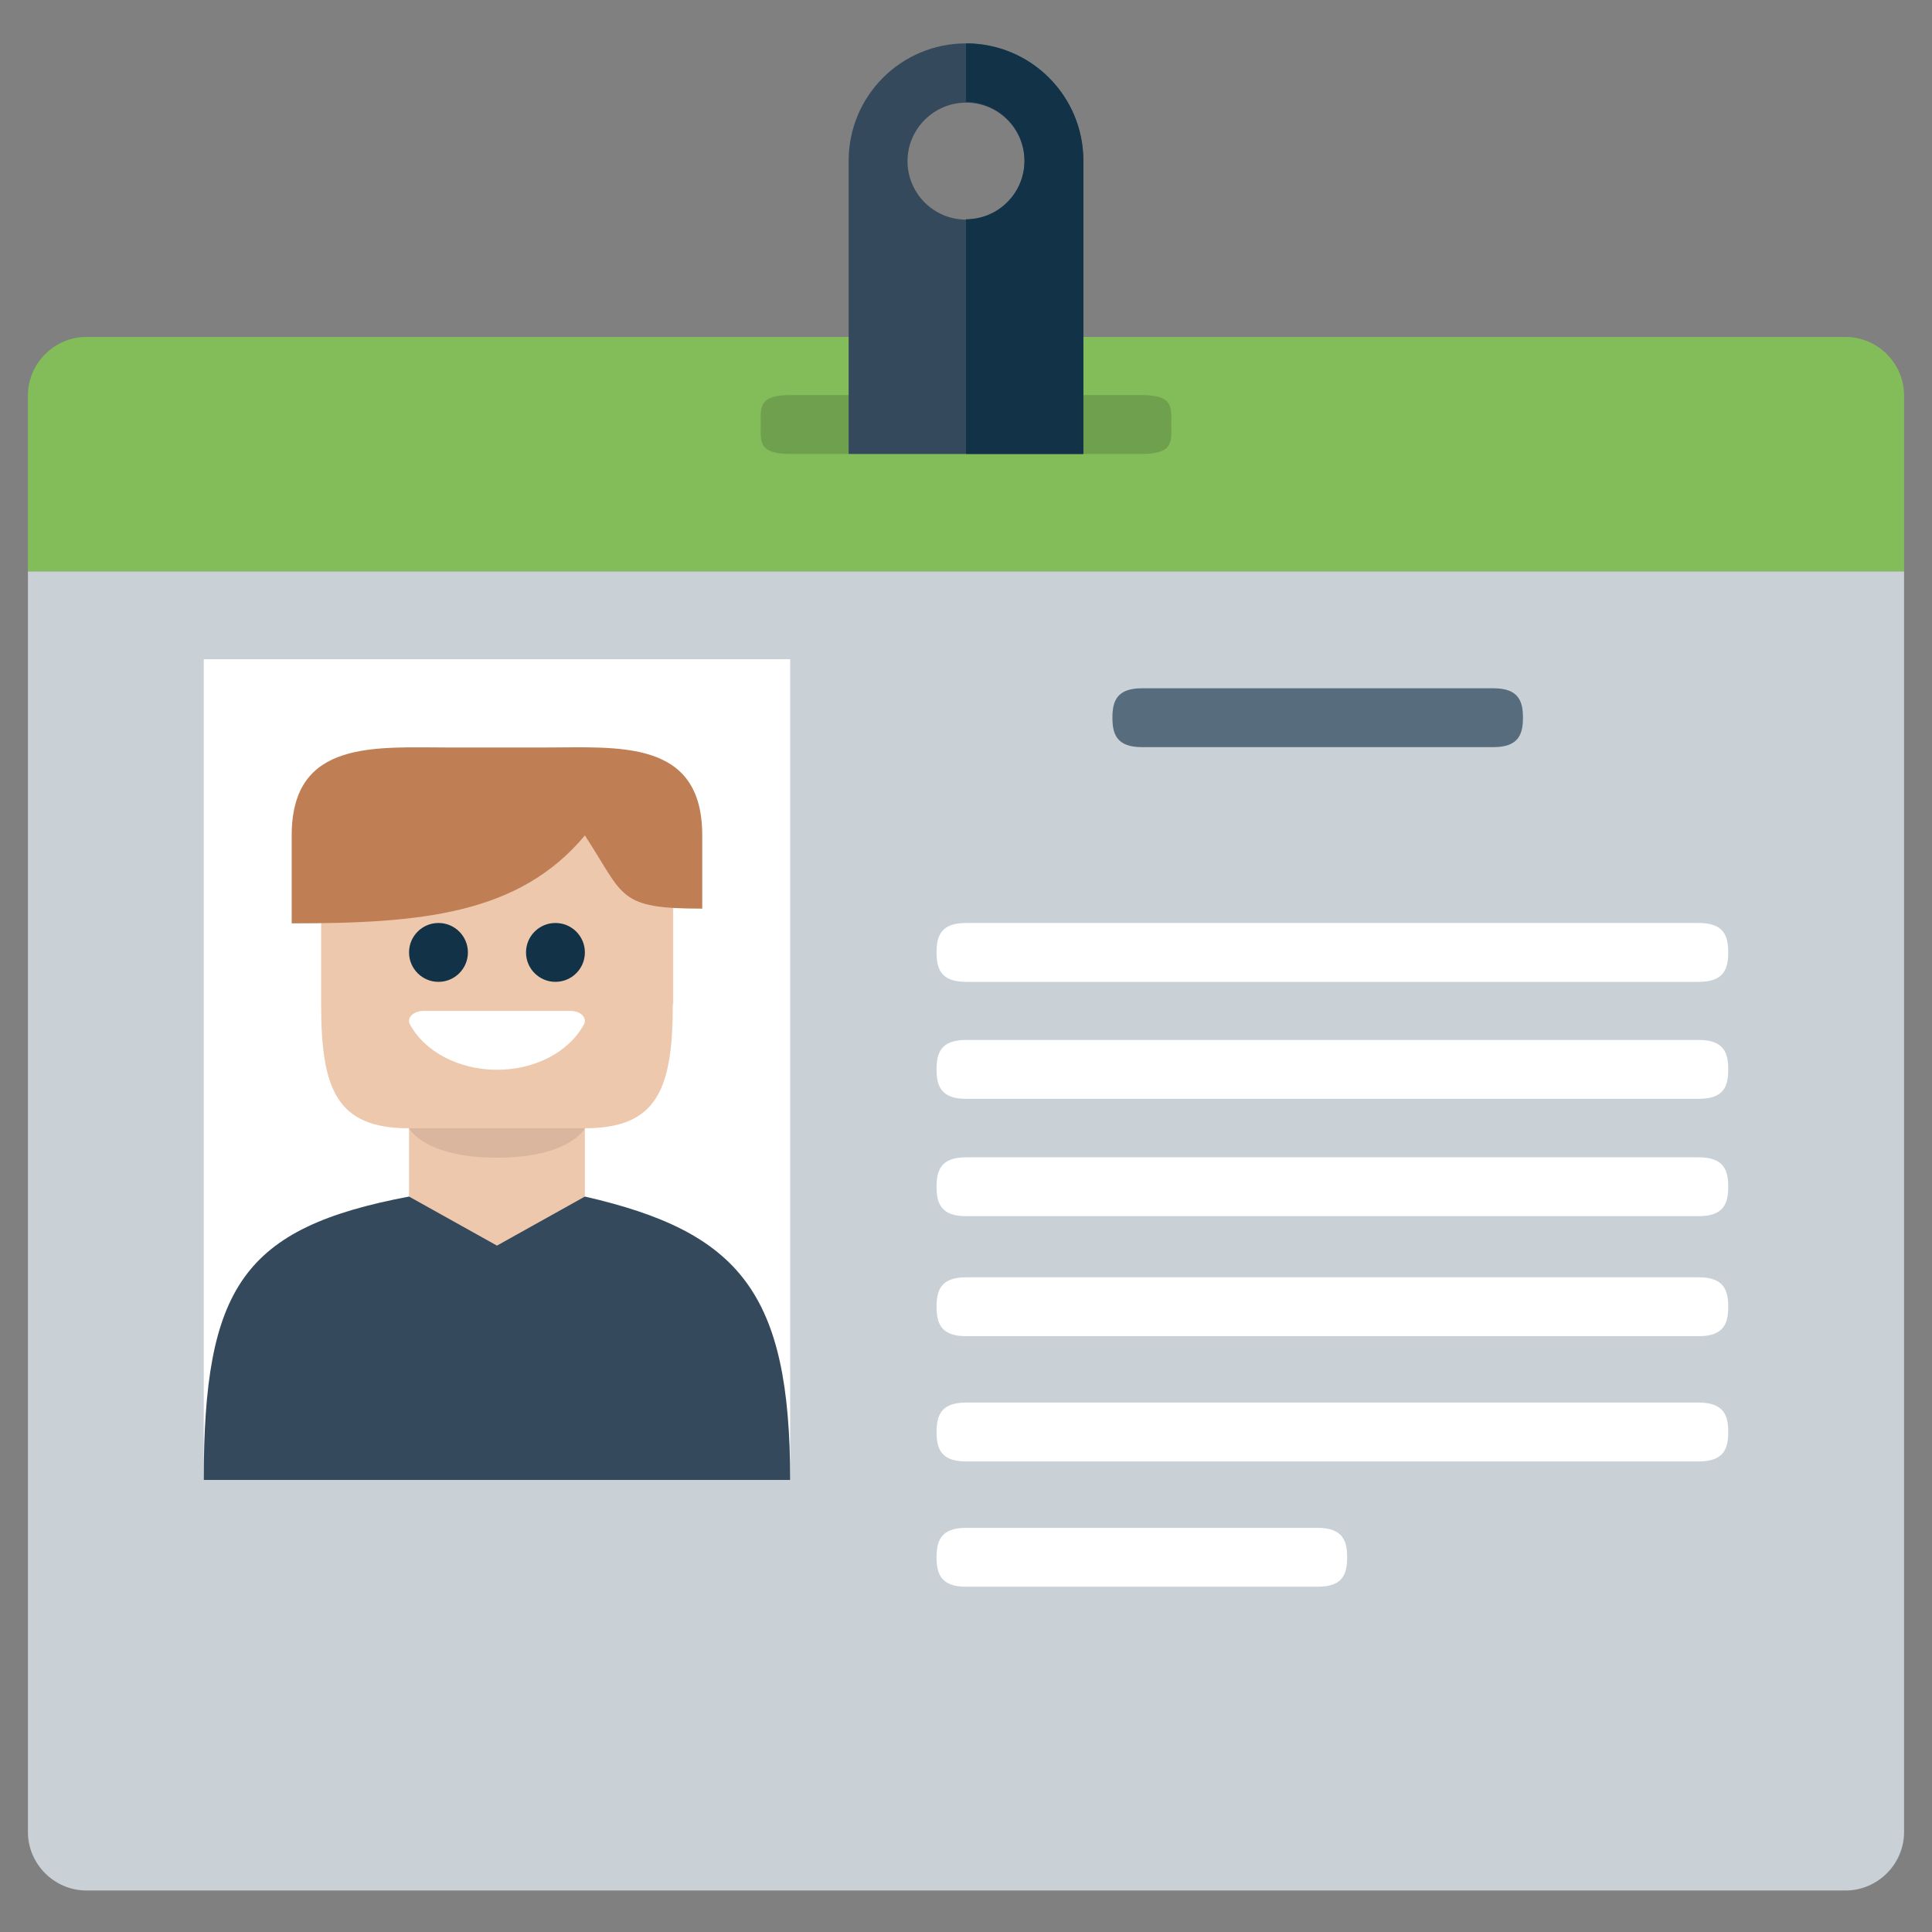 <?xml version="1.0" encoding="utf-8"?>
<!-- Generator: Adobe Illustrator 21.0.2, SVG Export Plug-In . SVG Version: 6.00 Build 0)  -->
<svg version="1.1" id="Layer_1" xmlns="http://www.w3.org/2000/svg" xmlns:xlink="http://www.w3.org/1999/xlink" x="0px" y="0px"
	 viewBox="0 0 512 512" style="enable-background:new 0 0 512 512;" xml:space="preserve">
<rect x="0" y="0" width="512" height="512" fill="#808080" stroke="none"/>
<style type="text/css">
	.st0{fill:#C9D1D7;}
	.st1{fill:#83BD5A;}
	.st2{fill:#FFFFFF;}
	.st3{fill:#6FA04E;}
	.st4{fill:#576D7E;}
	.st5{fill:#35495C;}
	.st6{fill:#113247;}
	.st7{fill:#EEC8AD;}
	.st8{fill:#DBB69E;}
	.st9{fill:#C07E55;}
</style>
<g>
	<path class="st0" d="M7.4,485.5c0,8.5,7,15.5,15.5,15.5h466.2c8.5,0,15.5-7,15.5-15.5V151.4H7.4V485.5z"/>
	<path class="st1" d="M504.6,104.8c0-8.5-7-15.5-15.5-15.5H22.9c-8.5,0-15.5,7-15.5,15.5v46.6h497.2V104.8z"/>
	<rect x="54" y="174.7" class="st2" width="155.4" height="217.5"/>
	<g>
		<path class="st3" d="M302.6,120.3h-93.2c-8.6,0-7.8-3.5-7.8-7.8c0-4.3-0.8-7.8,7.8-7.8h93.2c8.6,0,7.8,3.5,7.8,7.8
			C310.4,116.8,311.2,120.3,302.6,120.3z"/>
	</g>
	<g>
		<path class="st2" d="M349.2,420.5H256c-6.7,0-7.8-3.5-7.8-7.8c0-4.3,1.1-7.8,7.8-7.8h93.2c6.7,0,7.8,3.5,7.8,7.8
			C357,417.1,355.9,420.5,349.2,420.5z"/>
	</g>
	<g>
		<path class="st4" d="M395.8,198h-93.2c-6.7,0-7.8-3.5-7.8-7.8c0-4.3,1.1-7.8,7.8-7.8h93.2c6.7,0,7.8,3.5,7.8,7.8
			C403.6,194.5,402.5,198,395.8,198z"/>
	</g>
	<g>
		<path class="st2" d="M450.2,322.3H256c-6.7,0-7.8-3.5-7.8-7.8s1.1-7.8,7.8-7.8h194.2c6.7,0,7.8,3.5,7.8,7.8
			S456.9,322.3,450.2,322.3z"/>
	</g>
	<g>
		<path class="st2" d="M450.2,291.2H256c-6.7,0-7.8-3.5-7.8-7.8c0-4.3,1.1-7.8,7.8-7.8h194.2c6.7,0,7.8,3.5,7.8,7.8
			C458,287.8,456.9,291.2,450.2,291.2z"/>
	</g>
	<g>
		<path class="st2" d="M450.2,260.2H256c-6.7,0-7.8-3.5-7.8-7.8c0-4.3,1.1-7.8,7.8-7.8h194.2c6.7,0,7.8,3.5,7.8,7.8
			C458,256.7,456.9,260.2,450.2,260.2z"/>
	</g>
	<path class="st5" d="M256,11.5c-17.2,0-31.1,13.9-31.1,31.1v77.7h62.2V42.6C287.1,25.5,273.2,11.5,256,11.5z M256,58.2
		c-8.6,0-15.5-7-15.5-15.5s7-15.5,15.5-15.5c8.6,0,15.5,7,15.5,15.5S264.6,58.2,256,58.2z"/>
	<path class="st6" d="M271.5,42.6c0,8.6-7,15.5-15.5,15.5v62.2h31.1V42.6c0-17.2-13.9-31.1-31.1-31.1v15.5
		C264.6,27.1,271.5,34,271.5,42.6z"/>
	<g>
		<path class="st5" d="M54,392.2c0-51.1,10.4-66.8,54.4-75.1c8.4-1.6,39.7-1.6,46.6,0c41.1,9.4,54.4,25.6,54.4,75.1H54z"/>
	</g>
	<polygon class="st7" points="155,317.1 131.7,330.1 108.4,317.1 108.4,290.3 155,290.3 	"/>
	<path class="st8" d="M155,299c0.1,0,0-7.8,0-7.8h-46.6v7.8c0,0,3.9,7.8,23.3,7.8C151.1,306.8,155,299,155,299z"/>
	<path class="st7" d="M178.3,266.1c0,22.5-4.1,32.9-23.3,32.9h-46.7c-19.2,0-23.2-10.5-23.2-32.9v-33c0-22.5,15.4-27.2,34.6-27.2
		h24.1c19.2,0,34.6,4.8,34.6,27.2V266.1z"/>
	<path class="st9" d="M143.8,198.1h-24.2c-20.1,0-42.3-2.3-42.3,23.3v23.3c34.1,0,60.2-2.3,77.7-23.3c10.6,16.2,8.5,19.4,31.1,19.4
		v-19.4C186.1,195.7,163.9,198.1,143.8,198.1z"/>
	<circle class="st6" cx="116.2" cy="252.4" r="7.8"/>
	<circle class="st6" cx="147.2" cy="252.4" r="7.8"/>
	<path class="st2" d="M154.3,269c-0.7-0.7-1.9-1.1-3.2-1.1h-38.8c-1.3,0-2.4,0.4-3.2,1.1c-0.7,0.7-0.9,1.6-0.5,2.4
		c3.9,7.3,13,12.1,23.1,12.1c10.1,0,19.1-4.7,23.1-12.1C155.2,270.6,155,269.7,154.3,269z"/>
</g>
<g>
	<path class="st2" d="M450.2,354.1H256c-6.7,0-7.8-3.5-7.8-7.8c0-4.3,1.1-7.8,7.8-7.8h194.2c6.7,0,7.8,3.5,7.8,7.8
		C458,350.6,456.9,354.1,450.2,354.1z"/>
</g>
<g>
	<path class="st2" d="M450.2,387.3H256c-6.7,0-7.8-3.5-7.8-7.8s1.1-7.8,7.8-7.8h194.2c6.7,0,7.8,3.5,7.8,7.8
		S456.9,387.3,450.2,387.3z"/>
</g>
</svg>

